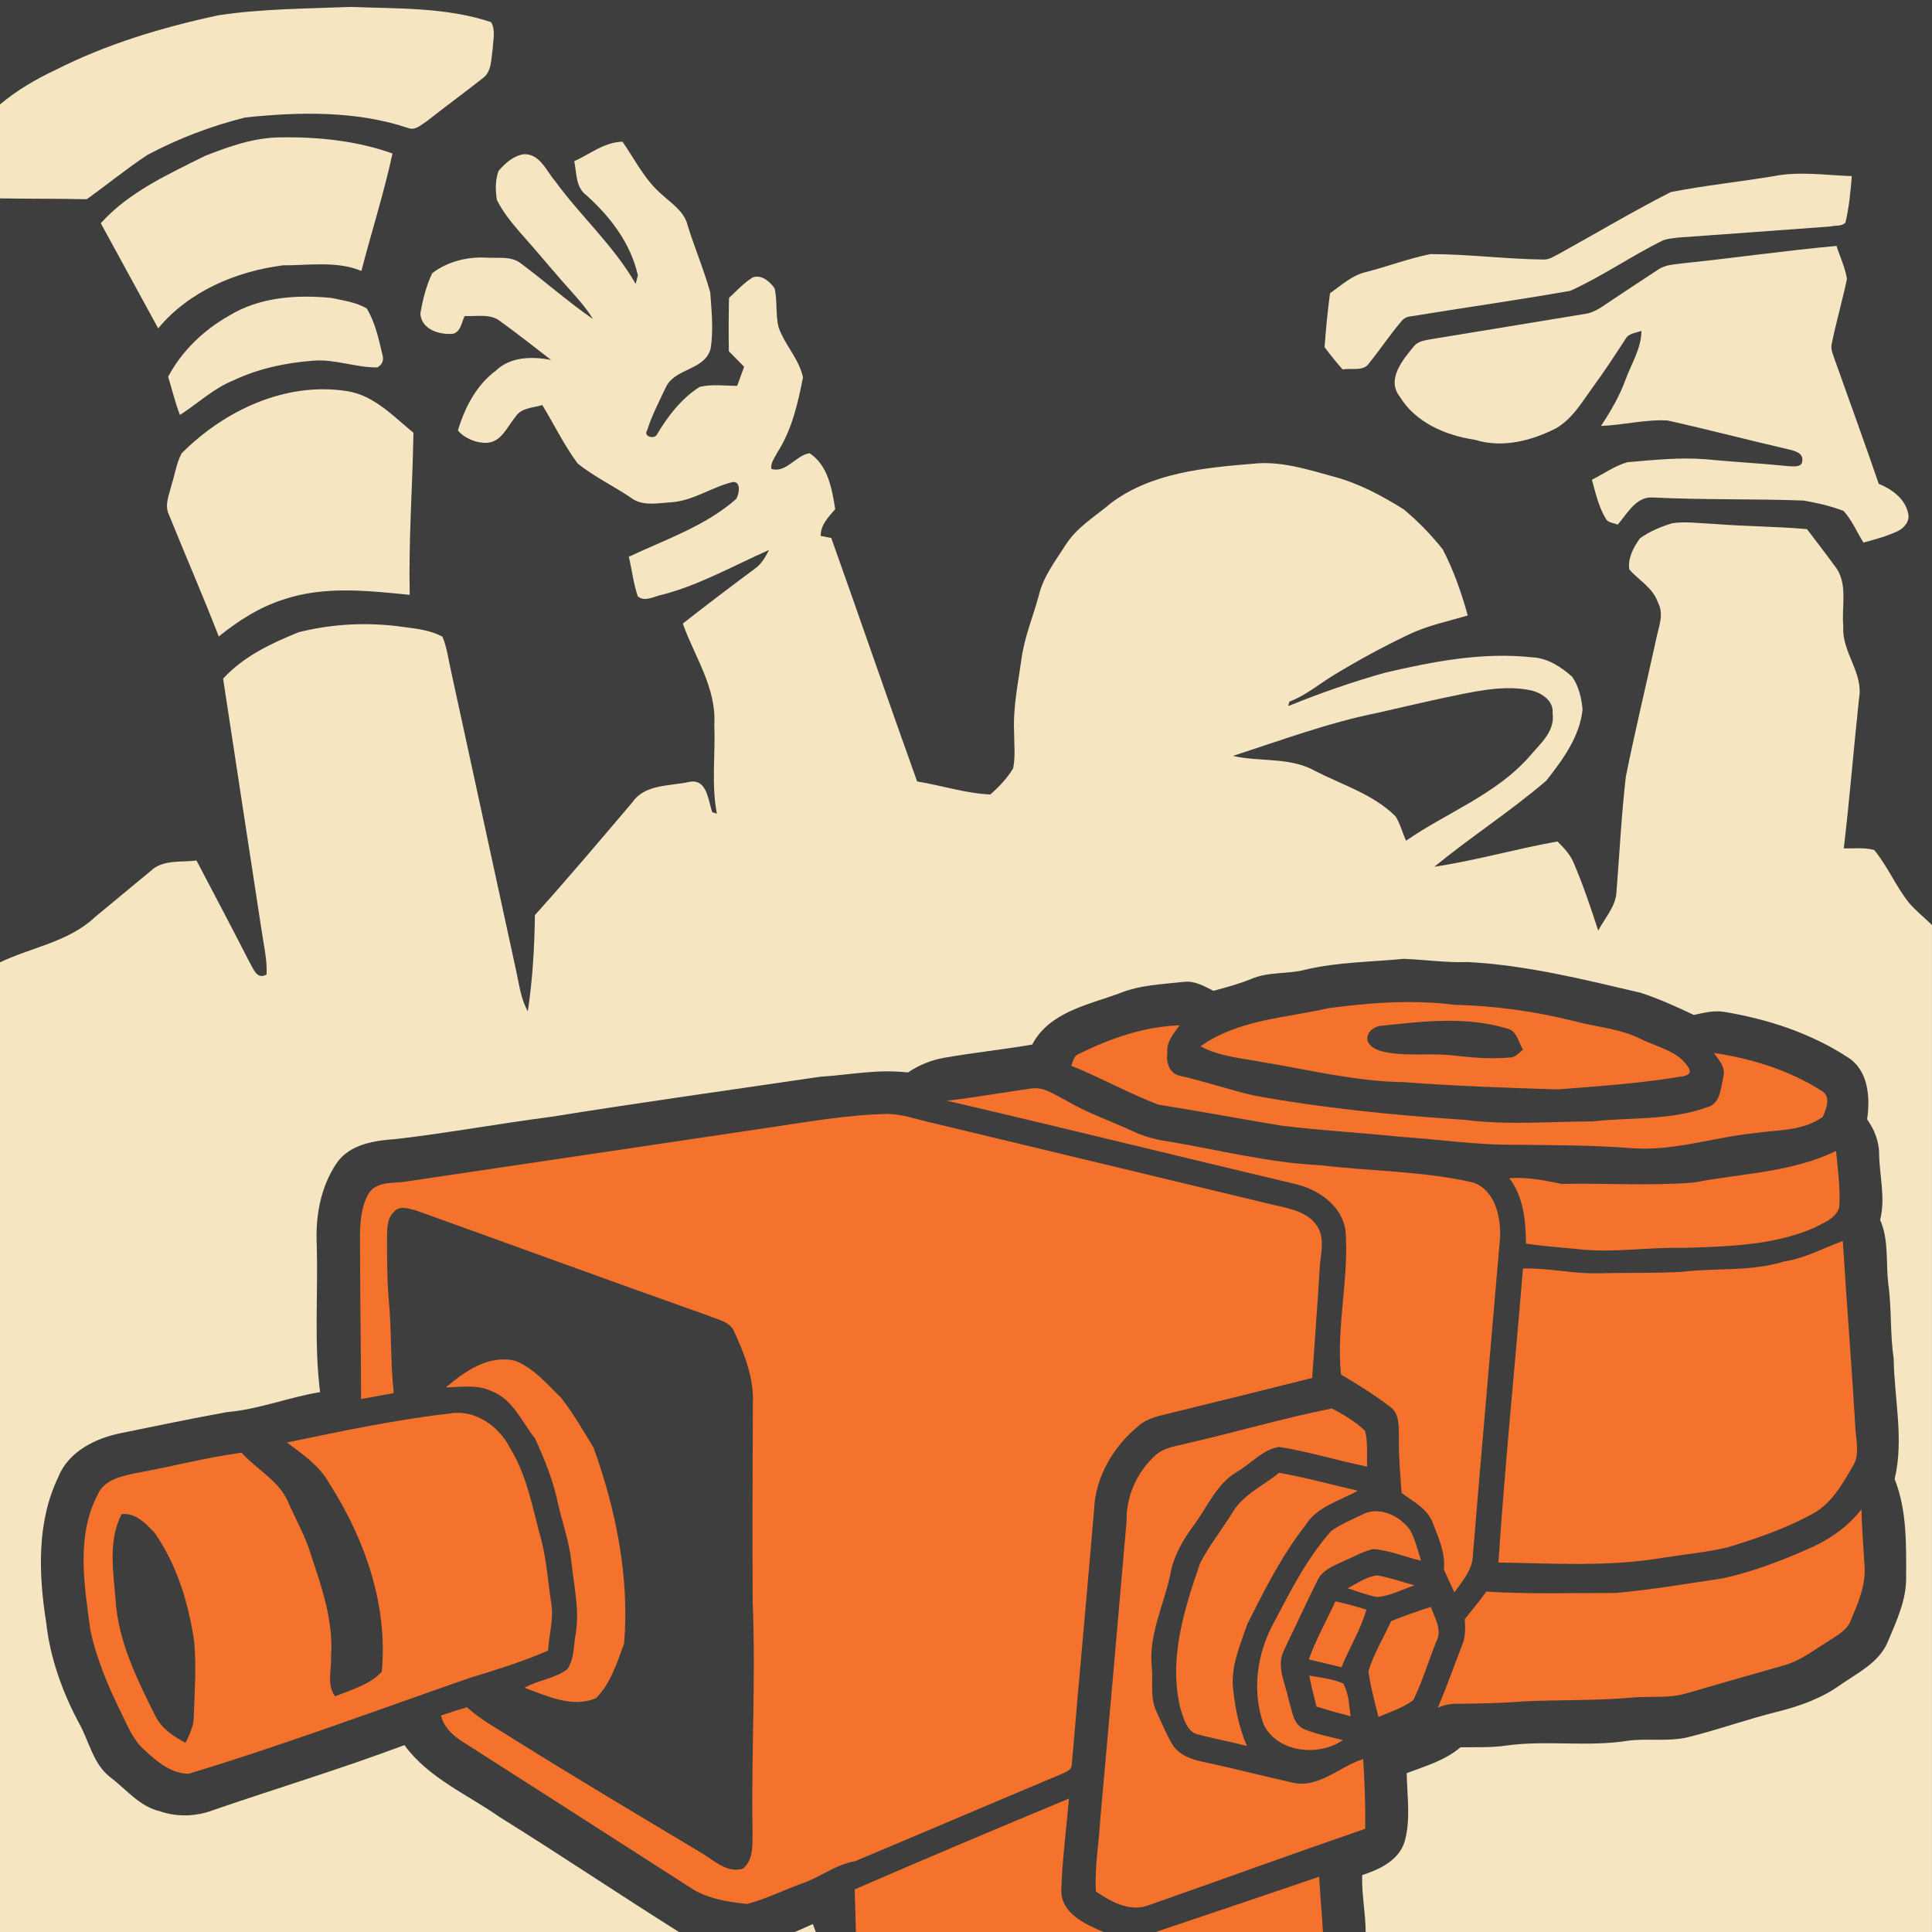 <?xml version="1.0" encoding="UTF-8" standalone="no"?>
<svg
   xmlns:dc="http://purl.org/dc/elements/1.1/"
   xmlns:cc="http://creativecommons.org/ns#"
   xmlns:rdf="http://www.w3.org/1999/02/22-rdf-syntax-ns#"
   xmlns:svg="http://www.w3.org/2000/svg"
   xmlns="http://www.w3.org/2000/svg"
   xmlns:sodipodi="http://sodipodi.sourceforge.net/DTD/sodipodi-0.dtd"
   xmlns:inkscape="http://www.inkscape.org/namespaces/inkscape"
   width="1280"
   height="1280"
   viewBox="0 0 1024 1024"
   version="1.1"
   id="svg2"
   inkscape:version="0.48.1 "
   sodipodi:docname="sentry_kill_lifetime_grind.svg">
  <defs
     id="defs68" />
  <sodipodi:namedview
     pagecolor="#ffffff"
     bordercolor="#666666"
     borderopacity="1"
     objecttolerance="10"
     gridtolerance="10"
     guidetolerance="10"
     inkscape:pageopacity="0"
     inkscape:pageshadow="2"
     inkscape:window-width="1920"
     inkscape:window-height="1018"
     id="namedview66"
     showgrid="false"
     inkscape:snap-page="true"
     inkscape:zoom="0.6609375"
     inkscape:cx="640"
     inkscape:cy="640"
     inkscape:window-x="-8"
     inkscape:window-y="-8"
     inkscape:window-maximized="1"
     inkscape:current-layer="svg2"
     fit-margin-top="0"
     fit-margin-left="0"
     fit-margin-right="0"
     fit-margin-bottom="0" />
  <rect
     style="fill:#3e3e3e;fill-opacity:1;fill-rule:nonzero;stroke:none"
     id="rect3050"
     width="1024"
     height="1024"
     x="2.8421709e-014"
     y="0" />
  <path
     d="M 115.74,8.1 C 139,4.58 162.56,4.62 186.02,3.66 c 24.88,1.02 50.36,0.08 74.28,8.08 2.5,4.24 1.02,9.44 0.86,14.06 -0.92,5.4 -0.38,12.2 -5.42,15.74 -9.72,7.7 -19.78,15.02 -29.54,22.7 -2.9,1.82 -6.08,5.1 -9.8,3.62 -27.78,-9.24 -57.64,-8.6 -86.4,-5.6 -17.94,4.48 -35.44,11.1 -51.78,19.8 C 67.1,89.38 56.8,97.88 45.96,105.6 30.64,105.24 15.32,105.42 0,105.14 L 0,55.36 C 8.82,47.96 18.8,42.06 29.2,37.18 56.46,23.32 85.94,14.52 115.74,8.1 z"
     id="path6"
     inkscape:connector-curvature="0"
     style="fill:#f5e5c1" />
  <path
     d="m 108.7,82.6 c 12.58,-4.92 25.66,-9.6 39.34,-9.78 20.28,-0.36 40.8,1.7 60,8.54 -4.54,20.96 -11.1,41.46 -16.5,62.22 -13.28,-5.38 -27.7,-2.92 -41.62,-2.94 -24.86,3.2 -49.82,13.76 -66.08,33.4 C 73.72,155.46 63.54,136.9 53.42,118.32 68.38,101.7 89.08,92.44 108.7,82.6 z"
     id="path8"
     inkscape:connector-curvature="0"
     style="fill:#f5e5c1" />
  <path
     d="m 329.95,75.1 c -9.58,0.22 -17.24,6.53 -25.6,10.35 1.36,6.16 0.67,13.79 6.35,17.95 12.74,11.4 23.64,25.62 27.4,42.6 -0.3,1.1 -0.88,3.33 -1.2,4.45 -11.52,-20.18 -29.1,-35.8 -42.7,-54.5 -4.68,-5.44 -7.94,-14.31 -16.4,-14.25 -5.48,0.72 -10.11,4.78 -13.55,8.9 -1.8,4.8 -1.7,10.28 -0.9,15.3 2.98,6.22 7.43,11.58 11.85,16.8 10.1,11.3 19.69,23.04 29.85,34.3 3.42,3.76 6.57,7.76 9.25,12.1 -13.2,-9.08 -25.21,-19.79 -38.05,-29.35 -5.14,-4.24 -12.23,-2.76 -18.35,-3.2 -10.1,-0.56 -20.76,2.01 -28.8,8.25 -3.22,6.72 -5.06,14.08 -6.3,21.4 0.56,8.48 10.13,11.38 17.35,10.7 4.18,-1.12 4.43,-6.14 6.15,-9.4 6.38,0.34 13.81,-1.5 19.15,3 9.08,6.52 17.81,13.5 26.65,20.3 -9.94,-2 -21.68,-1.79 -29.4,5.75 -10.3,7.62 -16.4,19.62 -20,31.6 3.56,4.22 9.75,6.75 15.25,6.55 7.92,-0.36 10.83,-8.59 15.25,-13.75 3.02,-4.86 9.33,-4.79 14.25,-6.25 6.26,10.32 11.57,21.3 18.75,31 8.68,6.94 18.85,11.78 28.05,18 6.28,4.92 14.6,2.86 21.9,2.5 11.46,-0.94 21.12,-8 32.1,-10.7 4.72,-0.58 3.52,6.34 2,8.9 -16.38,14.48 -37.47,21.48 -56.95,30.7 1.66,6.98 2.43,14.18 4.75,21 3.84,3.18 8.95,-0.19 13.15,-0.95 19.84,-5.18 37.74,-15.43 56.4,-23.65 -1.94,3.8 -4.13,7.64 -7.75,10.1 -12.76,9.48 -25.43,19.1 -37.95,28.9 6.24,17.56 17.86,34.05 16.7,53.45 0.64,15.76 -1.63,31.72 1.35,47.3 -0.82,-0.26 -1.63,-0.51 -2.45,-0.75 -2.2,-6.48 -2.82,-18.24 -12.5,-16 -10.16,2.18 -23.2,1.12 -29.8,10.7 -17.06,20.12 -34.1,40.23 -51.7,59.85 -0.2,17.02 -1.21,34.11 -3.75,50.95 -3.66,-6.46 -4.54,-13.96 -6.1,-21.1 -11.5,-53.02 -23.05,-106.03 -34.55,-159.05 -1.42,-6.16 -2.14,-12.54 -4.6,-18.4 -6.26,-3.38 -13.46,-4.22 -20.4,-5.1 -18.5,-2.7 -37.68,-1.83 -55.8,2.75 -14.5,5.84 -29.33,12.86 -40.05,24.6 6.68,44.14 13.51,88.29 20.25,132.45 1.12,8.1 3.16,16.13 2.8,24.35 -5.18,3.02 -7.09,-3.22 -9.15,-6.7 -9.18,-17.98 -18.62,-35.82 -28,-53.7 -8.16,1.08 -17.8,-0.71 -24.3,5.55 -9.86,8.2 -19.79,16.33 -29.65,24.55 C 36.34,499.24 16.7,502.07 0,510.05 l 0,513.95 359.85,0 c -31.84,-20.02 -63.04,-41.04 -95,-60.9 -17.24,-12.1 -37.76,-20.67 -50.5,-38.15 -33.42,12.52 -67.59,22.85 -101.35,34.45 -9.1,3.48 -19.23,3.75 -28.45,0.55 C 73.77,957.37 66.73,948.18 58.25,941.8 49.41,934.84 47.34,923.28 42.2,913.9 33.16,897.12 26.55,878.84 24.45,859.8 c -4,-25.6 -5.06,-53.13 6.5,-77.05 5.4,-13.46 19.59,-20.43 33.05,-23.15 18.7,-3.84 37.42,-7.71 56.2,-11.15 16.92,-1.4 32.77,-7.9 49.45,-10.6 -3.24,-25.82 -1.03,-51.91 -1.75,-77.85 -0.78,-15.1 1.94,-30.92 10.6,-43.6 6.98,-10.08 20.3,-11.94 31.6,-12.7 27.38,-3.2 54.54,-8.21 81.9,-11.75 47.46,-7.64 95.09,-14.21 142.65,-21.25 15.5,-0.98 30.97,-4.19 46.55,-2.25 5.78,-3.88 12.32,-6.62 19.2,-7.8 15.5,-2.72 31.18,-4.36 46.7,-7 8.94,-17.14 29.35,-21.01 45.95,-27.05 11.12,-4.64 23.25,-4.93 35.05,-6.25 5.46,-0.44 10.33,2.46 15.05,4.8 6.74,-1.78 13.47,-3.65 19.95,-6.25 9.18,-4.02 19.46,-2.44 29,-5 17,-4.02 34.55,-4 51.85,-5.7 11.34,0.44 22.6,2.12 34,1.7 31.02,1.62 61.33,9.19 91.45,16.25 9.76,3.14 19.09,7.4 28.35,11.8 5.24,-1.12 10.63,-2.55 16.05,-1.65 23.1,3.84 46,11.28 65.7,24.2 10.84,6.88 11.82,21.25 10.1,32.75 3.94,5.5 6.44,11.96 6.4,18.8 0.2,11.52 3.46,23.08 0.5,34.5 4.72,10.66 3,22.39 4.3,33.65 1.9,13.18 0.88,26.57 2.9,39.75 0.26,21.3 5.56,42.86 0.5,64 6.58,16.54 6.1,34.62 6.1,52.1 0.16,12.24 -5.3,23.51 -9.9,34.55 -4.78,10.92 -16.08,16.15 -25.3,22.65 -9.52,6.8 -20.63,10.78 -31.85,13.7 -16.3,3.96 -32.09,9.71 -48.35,13.75 -10.76,2.64 -21.89,0.46 -32.75,2 -21.16,3.32 -42.72,-0.5 -63.9,2.5 -8.02,1.14 -16.09,0.8 -24.15,0.9 -8.16,6.96 -18.66,10 -28.5,13.7 0.16,12.04 2.22,24.47 -1.1,36.25 -3.02,10.02 -13.34,14.8 -22.5,17.8 -0.34,10.12 1.77,20.07 1.85,30.15 l 300.15,0 0,-533.7 c -4.06,-4.08 -8.67,-7.58 -12.35,-12 -6.88,-8.7 -11.21,-19.19 -18.25,-27.75 -5.24,-1.52 -10.79,-0.72 -16.15,-0.9 3.14,-26.46 5.24,-53.05 8.1,-79.55 2.42,-13.64 -9.33,-24.56 -8.35,-38.1 -1.06,-10.72 2.8,-23.17 -4.7,-32.25 -4.7,-6.52 -9.73,-12.86 -14.55,-19.3 -16.6,-1.48 -33.25,-1.44 -49.85,-2.8 -7.22,-0.26 -14.52,-1.42 -21.7,-0.3 -5.96,1.88 -11.92,4.3 -17,8 -3.36,4.64 -6.6,10.72 -5.6,16.5 5.1,5.8 12.57,9.76 15.15,17.5 3.64,6.66 -0.11,14.05 -1.25,20.85 -5.24,23.8 -10.93,47.49 -15.75,71.35 -2.36,20.18 -3.33,40.54 -4.95,60.8 -0.24,8.02 -6.18,14.1 -9.7,20.9 -3.92,-12.02 -7.94,-24.03 -12.9,-35.65 -1.82,-4.6 -5.26,-8.18 -8.7,-11.6 -21.86,3.88 -43.27,10.1 -65.25,13.4 19.3,-15.82 40.41,-29.41 59.35,-45.65 8.7,-11.12 17.72,-23.25 19.2,-37.75 -0.54,-6 -2.05,-12.35 -5.55,-17.35 -5.88,-5.2 -13.05,-9.93 -21.15,-10.25 -26.12,-2.88 -52.26,2.17 -77.6,8.05 -17.56,4.9 -34.82,10.92 -51.7,17.8 0.2,-0.78 0.38,-1.57 0.6,-2.35 8.86,-3.36 16.09,-9.63 24.15,-14.45 12.66,-7.66 25.69,-14.74 39.05,-21.1 9.96,-4.8 20.81,-6.99 31.35,-10.15 -3.34,-12 -7.49,-23.94 -13.25,-35 -6.1,-7.72 -13.09,-14.88 -20.65,-21.2 -11.64,-7.28 -23.89,-13.88 -37.25,-17.4 -13.92,-3.84 -28.23,-8.44 -42.85,-6.8 -25.9,2.16 -53.53,4.74 -75.05,20.8 -8.32,7.08 -18.18,12.81 -24.1,22.25 -5.48,8.54 -11.89,16.84 -14.25,26.9 -3,11.08 -7.52,21.76 -9.1,33.2 -1.8,12.96 -4.57,25.89 -3.95,39.05 0.02,6.4 0.74,12.93 -0.5,19.25 -3.18,5.26 -7.5,9.81 -12.1,13.85 -13.1,-0.58 -25.84,-4.82 -38.8,-6.9 -15.42,-42.92 -30.18,-86.09 -45.5,-129.05 l -5.6,-1.1 c -0.06,-6 4.16,-10 7.7,-14.2 -1.78,-10.76 -3.74,-23.11 -13.6,-29.65 -7.34,1.14 -12.56,10.82 -20.3,8.3 -0.38,-3.26 1.82,-5.93 3.2,-8.65 7.68,-11.92 10.94,-26.11 13.6,-39.85 -2.06,-9.82 -9.73,-17.24 -12.95,-26.6 -1.64,-6.74 -0.59,-13.79 -2.05,-20.55 -2.48,-3.52 -6.93,-7.47 -11.55,-5.85 -4.78,2.9 -8.57,7.12 -12.65,10.9 -0.2,9.42 -0.24,18.83 -0.1,28.25 2.66,2.76 5.4,5.51 8.1,8.25 -1.22,3.38 -2.46,6.77 -3.7,10.15 -6.6,-0.1 -13.37,-1 -19.85,0.5 -9.7,6.16 -16.85,15.49 -22.65,25.25 -1.14,2.62 -7.42,1.24 -5.2,-2.2 2.54,-8.06 6.5,-15.58 10.1,-23.2 5,-9.86 20.28,-8.58 23.5,-19.9 1.66,-9.84 0.55,-20.08 -0.15,-30 -3.34,-12 -8.25,-23.52 -11.95,-35.4 -1.72,-7.44 -8.39,-11.63 -13.65,-16.45 -9.02,-7.66 -14.28,-18.47 -20.9,-28.05 z m 468.7,289.65 c 4.513,-0.068 9.002,0.31 13.45,1.3 5.38,1.48 11.46,5.61 10.8,11.95 1.44,9.74 -6.73,16.27 -12.25,22.95 -17.76,20.2 -43.74,29.63 -65.4,44.65 -1.98,-4.26 -3.07,-9.04 -5.65,-13 -11.8,-11.64 -27.96,-16.5 -42.4,-23.9 -13.34,-7.6 -29.27,-4.75 -43.75,-8.05 25.34,-8.16 50.39,-17.56 76.55,-22.8 15.4,-3.52 30.77,-7.17 46.25,-10.25 7.35,-1.425 14.879,-2.737 22.4,-2.85 z"
     id="path10"
     style="fill:#f5e5c1"
     inkscape:connector-curvature="0" />
  <path
     d="m 940.18,93.36 c 13.64,-2.7 27.56,-0.46 41.32,-0.02 -0.7,8.26 -1.42,16.58 -3.38,24.64 -1.96,2.14 -5.42,1.38 -7.98,2.06 -26.94,2.02 -53.9,3.94 -80.84,5.88 -2.68,0.36 -5.4,0.54 -7.92,1.5 -16.72,8.22 -32.14,19.04 -49.1,26.72 -28.12,4.94 -56.44,8.94 -84.62,13.54 -2.12,0.22 -3.8,1.16 -5.08,2.84 -5.88,6.92 -10.92,14.52 -16.64,21.6 -2.96,5.04 -9.54,2.78 -14.3,3.7 -3.38,-3.8 -6.56,-7.74 -9.58,-11.8 0.68,-9.56 1.6,-19.1 2.88,-28.6 5.98,-4.2 11.58,-9.46 18.88,-11.18 11.5,-2.96 22.66,-7.2 34.3,-9.56 20,0 39.92,2.64 59.94,2.88 3.12,0.16 5.78,-1.86 8.48,-3.16 19.66,-10.86 39,-22.4 59,-32.6 18.08,-3.52 36.46,-5.44 54.64,-8.44 z"
     id="path12"
     inkscape:connector-curvature="0"
     style="fill:#f5e5c1" />
  <path
     d="m 892.06,139.54 c 27.14,-2.8 54.18,-6.74 81.34,-9.2 1.8,5.82 4.58,11.4 5.52,17.46 -2.4,11.54 -5.72,22.9 -8.08,34.46 -0.72,3.02 0.9,5.92 1.74,8.74 7.78,21.8 15.68,43.56 23.2,65.46 7.02,2.86 13.98,7.84 15.6,15.72 1.02,4.18 -2.3,7.88 -5.84,9.48 -5.7,2.68 -11.84,4.24 -17.88,5.92 -3.48,-5.58 -6.06,-11.84 -10.5,-16.74 -6.86,-2.68 -14.12,-4.32 -21.34,-5.54 -26.62,-1 -53.3,-0.3 -79.9,-1.62 -8.84,-0.56 -13.46,8.64 -18.5,14.38 -2.02,-0.92 -4.76,-0.86 -6.14,-2.82 -3.9,-6.4 -5.58,-13.8 -7.52,-20.96 6.2,-3.16 12,-7.34 18.76,-9.3 13.72,-1.16 27.54,-2.66 41.34,-1.58 14.72,1.44 29.48,2.18 44.2,3.68 2.46,0.12 7.42,0.78 7.18,-3.1 0.5,-4 -4.28,-5.04 -7.18,-5.78 -21.46,-4.96 -42.78,-10.56 -64.28,-15.34 -11.8,-0.64 -23.44,2.46 -35.22,2.9 5.06,-7.68 9.76,-15.64 12.92,-24.3 3.1,-8.6 8.46,-16.68 8.5,-26.1 -2.86,1.14 -6.64,1.2 -8.34,4.18 -5.5,8.48 -11.04,16.94 -17,25.1 -5.88,8.02 -11.04,17.22 -19.88,22.34 -13.08,6.72 -28.5,10.62 -42.96,6.14 -15.48,-2.3 -31.58,-9.1 -39.98,-23.02 -7.12,-9.12 1.86,-19.6 7.68,-26.7 2.14,-2.5 5.5,-2.96 8.54,-3.54 27.34,-4.44 54.68,-9.02 82.02,-13.48 5.16,-0.66 9.28,-4.02 13.48,-6.76 8.42,-5.62 16.84,-11.22 25.32,-16.72 3.86,-2.7 8.72,-2.7 13.2,-3.36 z"
     id="path14"
     inkscape:connector-curvature="0"
     style="fill:#f5e5c1" />
  <path
     d="m 121.32,167.38 c 16.28,-10 36.04,-11.3 54.6,-9.44 6.26,1.42 12.94,2.24 18.5,5.6 4.52,7.48 6.3,16.22 8.32,24.62 0.78,2.82 -0.12,5.02 -2.68,6.58 -11.42,0.16 -22.46,-4.5 -33.94,-3.58 -14.58,1.1 -29.16,4.18 -42.42,10.46 -10.56,4.22 -18.86,12.26 -28.34,18.32 -2.54,-6.62 -4.18,-13.52 -6.24,-20.28 7.24,-13.62 18.8,-24.7 32.2,-32.28 z"
     id="path16"
     inkscape:connector-curvature="0"
     style="fill:#f5e5c1" />
  <path
     d="m 96.24,240.3 c 22.6,-22.72 55.04,-38.06 87.56,-33.02 14.44,2.16 24.58,13.34 35.34,22.1 -0.5,28.64 -2.62,57.24 -1.98,85.9 -22.26,-2.22 -45.44,-4.84 -67.08,2.52 -12.62,4.04 -23.88,11.28 -34.12,19.54 -8.46,-21.72 -17.76,-43.1 -26.5,-64.72 -2.38,-5.04 0.24,-10.4 1.4,-15.4 1.84,-5.62 2.6,-11.68 5.38,-16.92 z"
     id="path18"
     inkscape:connector-curvature="0"
     style="fill:#f5e5c1" />
  <path
     d="m 745.9,531.1 c -13.886,0.056 -27.75,1.4 -41.5,3.2 -22.98,5.24 -48.26,6.11 -68.1,20.25 10.36,5.62 22.28,6.29 33.6,8.55 24.56,4.02 48.98,10.13 74,10.45 27.26,2.06 54.61,3.07 81.95,3.85 21.52,-1.76 43.11,-3.1 64.45,-6.7 2.42,-0.2 7.06,-1.03 4.7,-4.75 -5.46,-9 -16.54,-10.87 -25.3,-15.25 -11.14,-5.56 -23.74,-6.39 -35.6,-9.55 -20.68,-5.16 -41.95,-8.06 -63.25,-8.6 -8.287,-1.05 -16.619,-1.484 -24.95,-1.45 z m 20,9.95 c 11.65,-0.15 23.26,0.94 34.5,4.6 3.88,2.14 4.63,7.18 6.85,10.7 -2.22,1.58 -4.13,4.29 -7.15,4.15 -10.02,0.9 -20.06,0.04 -30,-1.1 -11.36,-1.28 -22.9,0.39 -34.2,-1.45 -4.1,-0.72 -8.93,-1.83 -10.95,-5.95 -1.18,-4.18 2.34,-7.34 6.1,-8.2 11.5,-1.2 23.2,-2.6 34.85,-2.75 z"
     id="path24"
     style="fill:#f4722b"
     inkscape:connector-curvature="0" />
  <path
     d="m 572.16,558.42 c 16.56,-8.14 34.46,-14.4 53.06,-14.96 -3.16,4.28 -7.08,8.74 -6.5,14.5 -0.84,5.08 1.16,11.32 6.92,12.28 12.98,2.98 25.62,7.26 38.58,10.34 36.98,6.78 74.44,10.5 111.92,12.94 22.56,2.92 45.32,0.94 68,0.84 20.18,-2.24 41.18,-0.38 60.56,-7.5 7.12,-1.54 7.32,-10.12 8.66,-15.88 1.5,-5.1 -2.24,-9.08 -4.96,-12.88 20.24,3 40.16,9.2 57.46,20.28 4.66,3.04 2.08,9.48 0.28,13.54 -10.46,7.7 -23.92,6.84 -36.14,8.66 -22.06,2.22 -43.62,9.88 -66,7.92 -19.98,-1.56 -40.02,-1.48 -60.04,-1.76 -20.74,0.3 -41.28,-2.86 -61.92,-4.22 -21.02,-2.24 -42.14,-3.3 -63.12,-5.94 -21.7,-3.62 -43.34,-7.64 -65.04,-11.12 -15.7,-5.98 -30.44,-14.3 -46.06,-20.58 0.92,-2.48 1.44,-5.56 4.34,-6.46 z"
     id="path28"
     inkscape:connector-curvature="0"
     style="fill:#f5722c" />
  <path
     d="m 501.96,583.42 c 14.8,-1.76 29.48,-4.36 44.22,-6.42 6.86,-1.32 12.76,3.22 18.56,6.12 11.34,6.74 23.86,10.98 35.78,16.5 5.58,2.66 11.56,4.28 17.66,5.2 27.16,4.5 54,11.46 81.62,12.78 27,3.22 54.52,3.06 81.12,9.18 11.56,4.2 14.54,18.02 14.16,29.02 -4.86,57.08 -9.96,114.14 -14.66,171.24 -1.3,6.5 -5.78,11.68 -9.56,16.92 -1.9,-3.98 -3.76,-8 -5.58,-12.04 0.96,-8.92 -2.96,-17.16 -6.08,-25.24 -2.9,-7.3 -10.44,-10.88 -16.32,-15.42 -0.68,-9.78 -1.62,-19.54 -1.42,-29.34 -0.14,-5.72 0.5,-12.72 -4.84,-16.42 -8.22,-6.26 -17.02,-11.72 -25.88,-16.98 -2.56,-25.42 4.38,-50.9 2.4,-76.36 C 711.2,638.88 698.7,630.42 686.5,627.54 624.96,612.98 563.56,597.76 501.96,583.42 z"
     id="path30"
     inkscape:connector-curvature="0"
     style="fill:#f5722c" />
  <path
     d="m 470.32,590.42 c 8.1,0.04 15.76,2.98 23.6,4.68 60.68,14.62 121.4,29.2 182.1,43.76 8,1.76 17.26,3.6 22.08,10.98 4.02,6.14 2.16,13.58 1.5,20.38 -1.18,20.04 -2.78,40.06 -4.12,60.12 -24.7,6.24 -49.44,12.32 -74.18,18.38 -6.12,1.58 -12.78,2.58 -17.68,6.9 -13.3,10.78 -23.08,27.08 -23.72,44.44 -3.82,45.3 -8.08,90.58 -11.88,135.86 -0.54,2.74 -3.62,3.34 -5.7,4.48 -36.44,15.24 -72.74,30.86 -109.18,46.08 -10.44,1.78 -18.66,8.72 -28.54,11.96 -9.56,3.56 -18.8,8.08 -28.68,10.72 -10.46,-1.18 -21.52,-2.84 -30.4,-8.92 -36.86,-23.74 -73.82,-47.32 -110.74,-70.96 -7.88,-5.46 -18.6,-9.76 -21.04,-20.02 4.56,-1.58 9.14,-3.06 13.78,-4.36 7.06,6.52 15.6,11 23.62,16.16 33.28,20.86 67.08,40.92 100.76,61.1 6.64,3.96 13.56,10.88 21.96,8.22 5.88,-5.02 4.86,-13.46 5,-20.36 -0.7,-40.02 1.74,-80.02 0.1,-120.02 -0.24,-35.32 -0.06,-70.66 0.08,-106 0.66,-13.24 -4.32,-25.94 -9.7,-37.78 -2.22,-5.9 -9.06,-6.74 -14.14,-8.98 -51.52,-18.22 -102.84,-37.08 -154.28,-55.52 -3.92,-1.06 -9.36,-3.12 -12.34,0.82 -3.62,3.54 -3.34,8.86 -3.46,13.52 0.06,10.78 -0.02,21.6 0.9,32.34 1.6,16.62 0.84,33.36 2.68,49.96 -5.76,1.08 -11.54,2.14 -17.32,3.12 -0.08,-29.16 -0.56,-58.3 -0.58,-87.44 0.16,-7.56 0.9,-15.66 5.06,-22.16 4.76,-6.18 13.32,-4.46 20.06,-5.76 63.32,-9.34 126.6,-18.84 189.9,-28.22 21.42,-3.12 42.8,-7.06 64.5,-7.48 z"
     id="path32"
     inkscape:connector-curvature="0"
     style="fill:#f5722c" />
  <path
     d="m 897.84,626.76 c 25.2,-4.88 51.82,-5.28 75.28,-16.74 1,9.94 2.38,19.94 1.72,29.94 -1.98,6.1 -8.72,8.36 -13.88,11.06 -21.76,9.22 -45.78,9.66 -69.04,10.38 -18.64,-0.5 -37.3,2.88 -55.92,0.62 -9.08,-0.92 -18.18,-1.5 -27.2,-2.9 -0.14,-11.92 -1.26,-24.9 -8.86,-34.64 9.5,-0.74 18.7,1.18 27.92,3.02 23.3,-0.46 46.72,1.12 69.98,-0.74 z"
     id="path34"
     inkscape:connector-curvature="0"
     style="fill:#f5722c" />
  <path
     d="m 945.84,668.54 c 10.96,-1.62 20.58,-7.1 30.88,-10.76 2.1,33.48 4.78,66.92 6.76,100.4 0.42,6.04 2.08,12.58 -1.06,18.22 -5.74,9.86 -11.5,20.58 -22,26.12 -14.02,7.64 -29.2,12.86 -44.42,17.5 -11.2,2.72 -22.7,3.74 -34.06,5.54 -28.96,5 -58.5,3.08 -87.74,2.6 3.44,-52 8.76,-103.86 13,-155.82 13.72,-0.4 27.2,3 40.92,2.52 14.6,-0.38 29.22,0.08 43.8,-0.8 17.96,-2.12 36.42,-0.02 53.92,-5.52 z"
     id="path36"
     inkscape:connector-curvature="0"
     style="fill:#f5722c" />
  <path
     d="m 236.32,735.34 c 10.14,-8.56 22.64,-17.44 36.7,-14.1 9.84,3.82 16.82,12.26 24.22,19.42 6.54,8.36 11.92,17.62 17.4,26.7 11.84,33.08 19.06,68.48 16.16,103.72 -3.74,10.12 -7.12,21.18 -14.92,28.98 -12.4,5.4 -26.14,-1.22 -37.92,-5.52 7.24,-4.02 16.02,-4.82 22.72,-9.82 3.74,-5.32 3.24,-12.4 4.42,-18.58 2.2,-12.78 -0.94,-25.52 -2.22,-38.2 -1.14,-10.76 -4.88,-20.98 -7.24,-31.48 -2.44,-11.84 -7.06,-23.14 -12.06,-34.06 -7,-8.82 -11.78,-20.78 -22.98,-25.04 -7.6,-3.7 -16.18,-2.16 -24.28,-2.02 z"
     id="path38"
     inkscape:connector-curvature="0"
     style="fill:#f5722c" />
  <path
     d="m 630.16,764.76 c 25.28,-5.8 50.24,-13.16 75.66,-18.22 6.34,3.08 12.5,6.98 17.68,11.78 1.64,6.18 0.82,12.7 1.12,19.02 -15.58,-3.18 -30.86,-7.94 -46.56,-10.42 -8.7,1.18 -14.78,8.72 -22.12,12.98 -11.14,6.4 -16,18.84 -23.34,28.72 -5.76,7.74 -10.62,16.22 -12.32,25.84 -3.42,16.5 -11.8,32.38 -9.74,49.6 0.6,7.72 -1.06,15.96 2.44,23.18 2.68,5.86 5.16,11.86 8.44,17.44 3.52,5.6 10.26,7.92 16.44,9.18 15.72,3.36 31.3,7.42 46.98,10.92 14.04,3.42 25.04,-8.54 37.68,-12.4 0.76,12.28 1.24,24.6 1.08,36.92 -38.66,13.28 -77.06,27.28 -115.62,40.8 -9.62,3.22 -19.38,-2.3 -27.14,-7.56 -0.7,-12.96 1.6,-25.76 2.36,-38.66 4.72,-52.58 9.4,-105.2 13.92,-157.8 -0.26,-12.84 5.38,-25.52 14.72,-34.24 4.84,-4.86 12.04,-5.36 18.32,-7.08 z"
     id="path40"
     inkscape:connector-curvature="0"
     style="fill:#f5722c" />
  <path
     d="m 242.35,748.8 c -0.799,0.004 -1.591,0.07 -2.4,0.15 -29.56,3.42 -58.73,9.5 -87.85,15.6 8.1,6.16 16.98,12.07 22.1,21.15 19.04,29.56 31.51,64.83 28.15,100.35 -6.44,6.98 -16.21,9.53 -24.75,13.05 -4.58,-6.12 -1.77,-14.1 -2.15,-21.1 1.48,-19.92 -5.72,-38.92 -11.8,-57.5 -2.88,-8.06 -7.02,-15.55 -10.5,-23.35 -4.56,-12.04 -16.88,-17.98 -25.1,-27.2 -18.82,2.56 -37.27,7.44 -55.95,10.8 -7.48,1.62 -16.72,3.4 -20.2,11.2 -11.74,22.28 -7.2,48.28 -4,72.1 3.28,15.24 9.4,29.76 16.3,43.7 3.44,6.98 6.34,14.6 12.4,19.8 6.42,6.1 14.26,12.63 23.5,12.55 50.12,-15.16 99.22,-33.54 148.7,-50.7 14.06,-4.34 28.2,-8.65 41.7,-14.55 0.42,-8.3 3.06,-16.55 1.7,-24.85 -1.74,-11.28 -2.44,-22.74 -5.3,-33.8 -4.6,-16.5 -7.39,-33.83 -16.55,-48.65 -5.269,-10.463 -16.019,-18.804 -28,-18.75 z M 65.8,802.45 c 6.622,-0.121 11.756,5.388 16.05,9.85 11.9,16.94 17.99,37.22 21.05,57.5 1.22,13.36 0.26,26.79 -0.2,40.15 0.02,4.96 -2.31,9.42 -4.35,13.8 -6.3,-3.38 -12.69,-7.57 -15.95,-14.15 -9.74,-19.5 -19.79,-39.68 -21.15,-61.8 -1.2,-14.96 -4,-31.33 3.2,-45.25 0.455,-0.06 0.909,-0.092 1.35,-0.1 z"
     id="path42"
     style="fill:#f4722b"
     inkscape:connector-curvature="0" />
  <path
     d="m 653.36,801.46 c 5.72,-9.5 16.32,-14 24.56,-20.86 14.06,2.5 27.84,6.32 41.74,9.52 -9.52,5.38 -21.44,8.24 -27.58,18.08 -12.7,16.18 -21.96,34.62 -31.12,52.94 -3.8,11.22 -8.98,22.76 -7.28,34.88 1.06,10.06 3.22,20.06 7.2,29.42 -8.82,-2.42 -17.84,-3.9 -26.64,-6.34 -5.52,-1.84 -6.76,-8.44 -8.52,-13.26 -6.52,-26.2 1.84,-52.74 10.4,-77.38 4.88,-9.52 11.68,-17.88 17.24,-27 z"
     id="path44"
     inkscape:connector-curvature="0"
     style="fill:#f5722c" />
  <path
     d="m 957.82,821.2 c 11.04,-4.7 21.38,-11.64 28.78,-21.2 0.24,10.06 1.04,20.08 1.66,30.12 0.7,10.12 -3.48,19.64 -7.3,28.74 -1.96,5.18 -7.08,7.82 -11.42,10.7 -8.02,4.86 -15.54,11 -24.8,13.34 -17,4.78 -33.96,9.7 -50.92,14.62 -9.7,2.86 -19.94,1.3 -29.88,2.3 -18.64,1.66 -37.38,1.04 -56.04,1.92 -11.94,1.06 -23.94,1.12 -35.92,1.3 -3.44,-0.16 -6.72,0.78 -9.88,2.04 4.62,-10.86 8.54,-22 12.8,-33 1.92,-4.38 1.76,-9.2 1.44,-13.86 3.9,-4.82 7.8,-9.66 11.48,-14.66 22.7,1.46 45.48,0.68 68.22,0.76 19.14,-1.64 38.1,-4.98 57.1,-7.76 15.4,-3.4 30.26,-9.02 44.68,-15.36 z"
     id="path46"
     inkscape:connector-curvature="0"
     style="fill:#f5722c" />
  <path
     d="m 705.56,811.46 c 5.14,-3.66 11.06,-6.06 16.72,-8.84 8.76,-4.4 19.36,0.68 24.86,7.98 2.92,5.14 4.28,10.98 6.06,16.58 -8.42,-1.88 -16.5,-5.42 -25.12,-6.16 -5.4,1.04 -10.18,3.96 -15.18,6.08 -5.56,2.68 -12.3,4.84 -14.86,11.06 -5.94,11.96 -11.56,24.08 -17.32,36.14 -4.62,8.72 0.66,18.14 2.38,26.9 1.76,5.4 2.2,12.82 8.24,15.34 6.54,2.72 13.58,3.92 20.42,5.76 -12.88,8.82 -34.42,6.72 -41.9,-8.06 -6.38,-17.48 -3.82,-37.08 4.84,-53.32 9.06,-17.18 17.86,-34.82 30.86,-49.46 z"
     id="path50"
     inkscape:connector-curvature="0"
     style="fill:#f5722c" />
  <path
     d="m 714.3,841.8 c 5.04,-2.56 9.92,-6.24 15.68,-6.8 6.74,1.12 13.2,3.48 19.8,5.26 -6.56,2.1 -12.82,5.64 -19.74,6.2 -5.4,-0.96 -10.56,-2.94 -15.74,-4.66 z"
     id="path52"
     inkscape:connector-curvature="0"
     style="fill:#f5722c" />
  <path
     d="m 693.7,879.52 c 3.78,-10.64 9.38,-20.48 14.06,-30.74 5.56,1.16 11.04,2.64 16.46,4.36 -3.04,10.72 -9.08,20.24 -13.22,30.54 -5.76,-1.4 -11.54,-2.76 -17.3,-4.16 z"
     id="path54"
     inkscape:connector-curvature="0"
     style="fill:#f5722c" />
  <path
     d="m 737.3,859.26 c 6.92,-2.84 13.98,-5.28 21.1,-7.58 1.94,5.76 6.12,12 2.98,18.14 -4.28,10.4 -7.36,21.32 -12.38,31.38 -5.48,4.06 -12.16,6.12 -18.4,8.8 -1.96,-8.04 -4.26,-16.04 -5.28,-24.26 2.8,-9.3 8,-17.66 11.98,-26.48 z"
     id="path56"
     inkscape:connector-curvature="0"
     style="fill:#f5722c" />
  <path
     d="m 693.94,888.1 c 6.02,1.12 12.28,1.68 17.94,4.16 3.1,5.22 3.06,11.58 4,17.42 -6.08,-1.58 -12.12,-3.28 -18.1,-5.12 -1.4,-5.48 -2.76,-10.94 -3.84,-16.46 z"
     id="path58"
     inkscape:connector-curvature="0"
     style="fill:#f5722c" />
  <path
     d="m 453.02,1001.4 c 37.68,-16.4 75.58,-32.32 113.54,-48.1 -1.38,16.28 -3.56,32.52 -4.08,48.86 0.18,12.22 12.86,17.8 22.48,21.84 l -131.32,0 c -0.24,-7.54 -0.42,-15.08 -0.62,-22.6 z"
     id="path60"
     inkscape:connector-curvature="0"
     style="fill:#f5722c" />
  <path
     d="m 612.52,1024 c 28.9,-9.76 57.82,-19.4 86.66,-29.32 0.54,9.78 1.42,19.54 2.02,29.32 l -88.68,0 z"
     id="path62"
     inkscape:connector-curvature="0"
     style="fill:#f5722c" />
  <path
     d="m 421.24,1024 c 3.22,-1.34 6.4,-2.8 9.6,-4.22 0.38,1.06 1.16,3.16 1.54,4.22 l -11.14,0 z"
     id="path64"
     inkscape:connector-curvature="0"
     style="fill:#f5e5c1" />
</svg>
